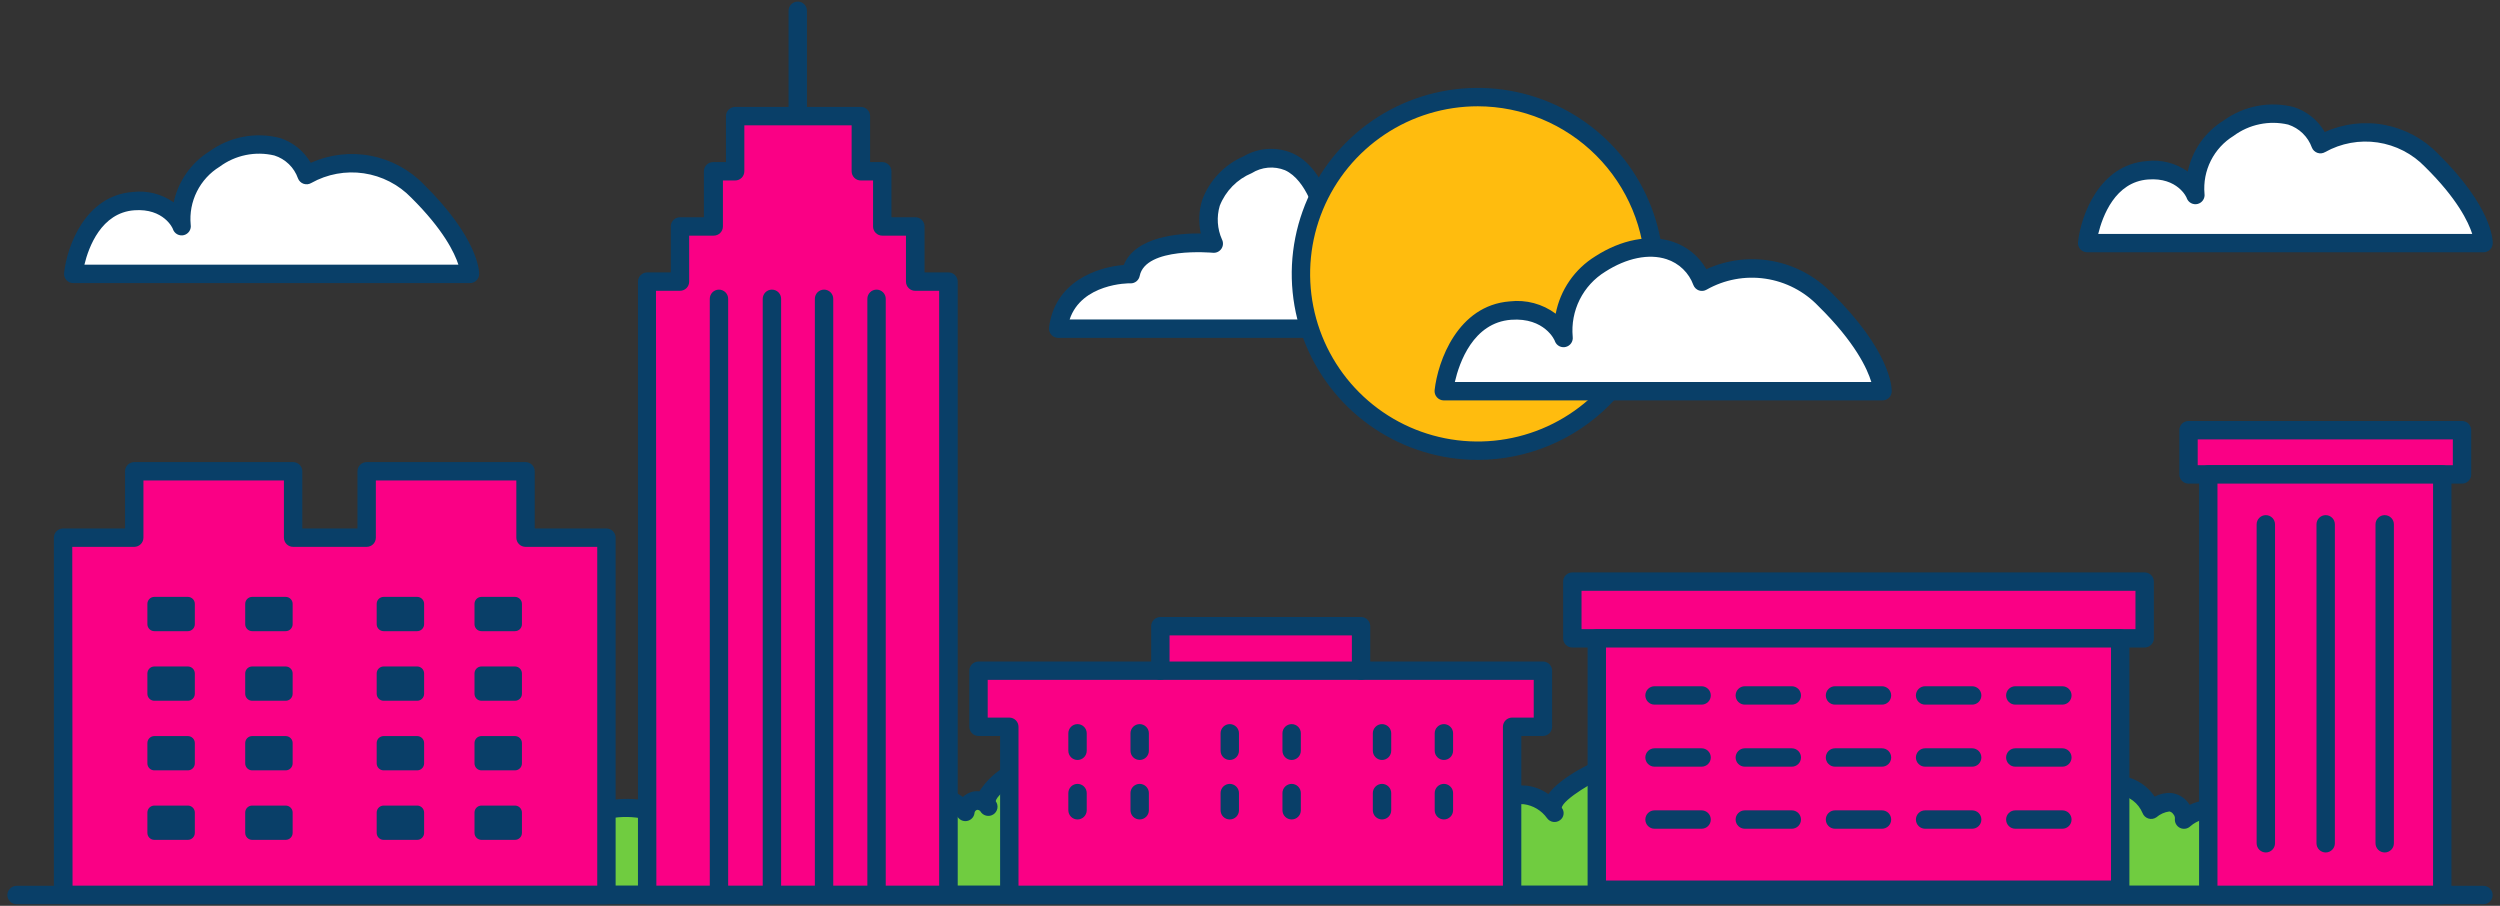 <svg viewBox="0 0 276 100" fill="none" xmlns="http://www.w3.org/2000/svg">
    <rect x="0" y="0" width="276" height="100" fill="#333333" stroke="none"/>
    <g class="cloudsSvg">
        <path
            d="M159.173 28.746C159.173 28.746 152.667 18.474 146.272 23.671C146.272 23.671 144.242 14.861 137.736 18.149C131.23 21.438 134.001 26.838 134.001 26.838C134.001 26.838 125.678 25.944 124.815 30.207C124.815 30.207 117.568 30.207 116.827 36.297H160.878L159.173 28.746Z"
            fill="white" />
        <path
            d="M160.878 37.302H116.827C116.683 37.302 116.541 37.271 116.409 37.212C116.278 37.152 116.161 37.066 116.066 36.957C115.97 36.851 115.898 36.725 115.854 36.589C115.81 36.452 115.796 36.308 115.812 36.166C116.441 31.091 121.11 29.487 124.064 29.253C125.353 26.097 130.154 25.752 132.57 25.772C132.293 24.541 132.349 23.259 132.732 22.057C133.128 20.993 133.735 20.021 134.517 19.197C135.298 18.374 136.238 17.717 137.279 17.266C138.095 16.784 139.013 16.502 139.959 16.444C140.905 16.386 141.851 16.553 142.72 16.931C144.983 17.946 146.232 20.504 146.78 22.087C148.103 21.316 149.655 21.035 151.165 21.296C156.057 22.087 159.823 27.954 159.985 28.198C160.043 28.3 160.088 28.409 160.117 28.523L161.822 36.064C161.855 36.212 161.855 36.365 161.822 36.512C161.789 36.66 161.723 36.798 161.629 36.917C161.539 37.031 161.425 37.125 161.296 37.191C161.166 37.258 161.024 37.296 160.878 37.302V37.302ZM118.086 35.272H159.609L158.229 29.182C157.661 28.34 154.514 23.904 150.88 23.326C150.172 23.218 149.449 23.268 148.763 23.474C148.076 23.679 147.444 24.034 146.912 24.513C146.778 24.623 146.619 24.697 146.448 24.728C146.278 24.759 146.103 24.746 145.939 24.69C145.775 24.634 145.629 24.537 145.513 24.408C145.397 24.28 145.316 24.124 145.278 23.955C145.278 23.955 144.313 19.895 141.857 18.789C141.264 18.551 140.623 18.456 139.986 18.512C139.349 18.569 138.735 18.775 138.193 19.114C137.393 19.447 136.668 19.937 136.061 20.556C135.454 21.175 134.978 21.91 134.661 22.717C134.298 23.945 134.384 25.262 134.904 26.432C134.988 26.595 135.026 26.778 135.014 26.961C135.002 27.144 134.941 27.32 134.837 27.471C134.732 27.622 134.589 27.742 134.423 27.818C134.256 27.894 134.072 27.924 133.889 27.904C133.818 27.904 126.47 27.213 125.82 30.471C125.773 30.704 125.645 30.913 125.46 31.061C125.274 31.21 125.042 31.288 124.805 31.283C124.582 31.253 119.405 31.304 118.086 35.272Z"
            fill="#093F68" />
    </g>
    <path
        d="M74.948 90.935C77.535 88.874 80.764 87.79 84.07 87.874C87.376 87.958 90.546 89.203 93.025 91.392C92.792 91.168 95.39 89.108 95.644 88.956C96.78 88.237 98.046 87.748 99.369 87.514C101.886 87.068 104.881 87.596 106.637 89.605C106.665 89.325 106.777 89.06 106.958 88.845C107.139 88.629 107.381 88.474 107.652 88.397C107.927 88.337 108.213 88.36 108.475 88.463C108.737 88.566 108.963 88.745 109.123 88.976C108.291 87.697 110.889 85.88 111.691 85.434C113.05 84.777 114.501 84.336 115.995 84.124C119.475 83.457 123.026 83.239 126.561 83.475C133.663 83.91 140.52 86.233 146.425 90.204C147.064 90.651 147.693 91.107 148.302 91.585C151.54 88.113 155.001 86.195 159.894 86.713C160.934 86.775 161.946 87.073 162.853 87.585C163.761 88.097 164.54 88.808 165.131 89.666C165.385 89.059 165.826 88.548 166.39 88.209C166.954 87.869 167.612 87.719 168.267 87.778C168.921 87.856 169.552 88.068 170.12 88.401C170.688 88.735 171.18 89.183 171.566 89.717C170.257 88.022 176.225 84.957 177.21 84.774C180.305 84.216 183.3 86.246 185.725 87.991C187.939 85.625 190.856 84.034 194.044 83.454C197.232 82.875 200.522 83.337 203.427 84.774C205.639 83.244 208.354 82.622 211.011 83.035C213.668 83.449 216.066 84.867 217.708 86.997C218.571 86.27 219.573 85.729 220.654 85.407C221.735 85.085 222.87 84.988 223.989 85.123C225.109 85.258 226.189 85.622 227.162 86.193C228.134 86.763 228.98 87.527 229.644 88.438C229.452 88.144 233.39 86.652 233.857 86.682C234.65 86.762 235.406 87.058 236.043 87.538C236.68 88.017 237.174 88.662 237.47 89.402C238.056 88.905 238.793 88.619 239.561 88.59C240.013 88.646 240.427 88.875 240.714 89.229C241.002 89.583 241.141 90.034 241.104 90.488C241.613 90.034 242.222 89.706 242.881 89.529C243.54 89.353 244.232 89.334 244.9 89.473C248.351 90.224 249.315 95.858 249.305 98.811H53.116C52.811 98.791 64.92 84.347 74.948 90.935Z"
        fill="#70CC40" />
    <path
        d="M249.315 99.806H53.116C52.894 99.817 52.675 99.756 52.492 99.632C52.309 99.507 52.171 99.326 52.101 99.116C51.613 97.674 57.521 93.026 57.571 92.965C63.885 88.073 69.975 86.875 74.826 89.697C77.466 87.83 80.628 86.846 83.861 86.886C87.093 86.926 90.23 87.988 92.822 89.92C93.518 89.254 94.265 88.643 95.055 88.093C96.296 87.314 97.674 86.78 99.115 86.52C100.35 86.267 101.623 86.267 102.857 86.518C104.092 86.769 105.264 87.267 106.302 87.981C106.591 87.715 106.939 87.521 107.317 87.413C107.582 87.35 107.857 87.333 108.129 87.362C108.89 86.162 109.95 85.179 111.204 84.51C112.625 83.804 114.15 83.332 115.721 83.109C119.316 82.404 122.987 82.172 126.642 82.419C133.925 82.862 140.956 85.249 147.003 89.331C147.409 89.605 147.815 89.889 148.211 90.194C151.824 86.581 155.509 85.18 160.005 85.657C161.904 85.808 163.695 86.603 165.08 87.91C165.512 87.489 166.029 87.166 166.596 86.961C167.163 86.756 167.768 86.675 168.369 86.723C169.294 86.8 170.181 87.126 170.937 87.666C172.368 85.697 176.276 83.881 177.027 83.739C180.143 83.17 183.056 84.825 185.604 86.621C187.918 84.402 190.843 82.927 194.003 82.384C197.163 81.841 200.413 82.257 203.336 83.576C205.614 82.18 208.305 81.614 210.954 81.972C213.602 82.331 216.045 83.593 217.87 85.545C219.722 84.332 221.944 83.815 224.141 84.086C226.338 84.357 228.367 85.4 229.868 87.027C231.15 86.377 232.516 85.909 233.928 85.636C234.718 85.698 235.484 85.939 236.168 86.34C236.852 86.74 237.436 87.291 237.876 87.951C238.425 87.651 239.048 87.51 239.673 87.545C240.034 87.583 240.384 87.692 240.703 87.866C241.022 88.041 241.303 88.276 241.53 88.56C241.607 88.654 241.678 88.752 241.743 88.854C242.803 88.343 244.002 88.197 245.154 88.438C249.264 89.341 250.361 95.36 250.35 98.771C250.353 98.907 250.328 99.043 250.277 99.17C250.226 99.297 250.15 99.412 250.053 99.509C249.957 99.606 249.841 99.682 249.715 99.733C249.588 99.784 249.452 99.809 249.315 99.806ZM55.278 97.776H248.27C248.077 94.863 247.041 90.955 244.697 90.448C244.187 90.344 243.66 90.36 243.158 90.496C242.656 90.631 242.192 90.883 241.804 91.229C241.652 91.37 241.461 91.461 241.256 91.49C241.051 91.519 240.842 91.485 240.657 91.392C240.474 91.298 240.323 91.151 240.225 90.969C240.127 90.788 240.087 90.581 240.109 90.377C240.116 90.288 240.104 90.199 240.074 90.115C240.044 90.031 239.998 89.954 239.936 89.889C239.887 89.812 239.824 89.746 239.749 89.693C239.674 89.641 239.589 89.604 239.5 89.585C238.967 89.656 238.466 89.882 238.059 90.234C237.932 90.321 237.787 90.378 237.635 90.401C237.483 90.424 237.328 90.412 237.182 90.366C237.035 90.32 236.901 90.241 236.789 90.136C236.677 90.03 236.591 89.901 236.536 89.757C236.31 89.219 235.948 88.75 235.485 88.394C235.022 88.038 234.475 87.808 233.897 87.727C232.729 88.066 231.591 88.504 230.497 89.037C230.425 89.148 230.332 89.245 230.223 89.321C230.111 89.395 229.986 89.446 229.854 89.471C229.723 89.496 229.587 89.495 229.456 89.468C229.325 89.44 229.201 89.387 229.09 89.312C228.979 89.236 228.885 89.139 228.812 89.027C228.229 88.24 227.492 87.581 226.646 87.09C225.8 86.598 224.862 86.283 223.891 86.165C222.919 86.048 221.934 86.129 220.995 86.404C220.056 86.68 219.183 87.144 218.429 87.768C218.323 87.869 218.196 87.945 218.058 87.993C217.919 88.04 217.772 88.057 217.627 88.042C217.483 88.026 217.345 87.98 217.22 87.907C217.096 87.833 216.989 87.734 216.906 87.616C215.427 85.702 213.273 84.426 210.884 84.049C208.496 83.671 206.053 84.221 204.056 85.586C203.904 85.701 203.722 85.77 203.531 85.786C203.341 85.803 203.15 85.765 202.98 85.677C200.274 84.355 197.216 83.933 194.252 84.471C191.289 85.01 188.575 86.481 186.507 88.671C186.339 88.86 186.106 88.98 185.854 89.006C185.603 89.032 185.35 88.963 185.147 88.814C182.782 87.098 180.072 85.302 177.412 85.769C176.337 85.992 172.52 88.265 172.419 89.179C172.499 89.28 172.558 89.397 172.592 89.522C172.626 89.647 172.635 89.777 172.616 89.905C172.598 90.034 172.554 90.157 172.487 90.267C172.42 90.378 172.331 90.474 172.226 90.549C172.118 90.63 171.995 90.688 171.864 90.72C171.733 90.752 171.597 90.758 171.463 90.738C171.33 90.717 171.202 90.67 171.088 90.599C170.973 90.528 170.873 90.436 170.795 90.326C170.495 89.905 170.111 89.55 169.667 89.285C169.223 89.019 168.73 88.848 168.217 88.783C167.783 88.741 167.347 88.834 166.968 89.05C166.59 89.267 166.289 89.596 166.105 89.991C166.042 90.173 165.928 90.333 165.778 90.453C165.627 90.573 165.445 90.647 165.253 90.667C165.061 90.688 164.868 90.653 164.695 90.567C164.523 90.481 164.378 90.349 164.278 90.184C163.769 89.46 163.103 88.862 162.33 88.433C161.556 88.004 160.695 87.756 159.812 87.707C155.671 87.271 152.454 88.631 149.074 92.275C148.9 92.46 148.662 92.574 148.408 92.593C148.155 92.611 147.903 92.534 147.703 92.376C147.105 91.909 146.485 91.453 145.866 91.036C140.113 87.17 133.43 84.917 126.51 84.51C123.059 84.282 119.593 84.5 116.198 85.159C114.789 85.34 113.419 85.745 112.138 86.357C111.123 86.946 109.905 88.073 109.935 88.468C110.016 88.58 110.073 88.707 110.103 88.842C110.132 88.976 110.135 89.116 110.109 89.251C110.083 89.386 110.03 89.515 109.953 89.629C109.876 89.744 109.777 89.841 109.661 89.915C109.545 89.99 109.415 90.04 109.279 90.063C109.143 90.085 109.004 90.08 108.87 90.047C108.736 90.015 108.61 89.955 108.5 89.872C108.39 89.789 108.298 89.684 108.23 89.565V89.565C108.187 89.508 108.129 89.464 108.063 89.437C107.997 89.41 107.925 89.401 107.855 89.412C107.788 89.436 107.728 89.476 107.682 89.529C107.636 89.583 107.604 89.647 107.591 89.717C107.575 89.916 107.501 90.106 107.378 90.263C107.255 90.421 107.088 90.538 106.898 90.601C106.708 90.664 106.504 90.669 106.312 90.617C106.119 90.564 105.946 90.456 105.814 90.305C104.211 88.458 101.409 88.204 99.501 88.55C98.309 88.762 97.169 89.199 96.141 89.839C95.371 90.41 94.639 91.03 93.949 91.696C93.905 91.851 93.825 91.994 93.716 92.112C93.525 92.301 93.268 92.407 93 92.407C92.732 92.407 92.475 92.301 92.284 92.112V92.112C89.986 90.097 87.054 88.95 83.998 88.872C80.942 88.795 77.955 89.79 75.557 91.686C75.391 91.83 75.181 91.915 74.962 91.93C74.742 91.945 74.524 91.888 74.339 91.767C73.245 91.044 72.012 90.556 70.72 90.332C69.427 90.109 68.102 90.155 66.828 90.468C61.875 91.554 57.419 95.543 55.278 97.776V97.776ZM230.517 87.91L230.588 88.032L230.517 87.91Z"
        fill="#093F68" />
    <path d="M236.77 64.19H173.586V70.472H236.77V64.19Z" fill="#FA0085" />
    <path
        d="M236.77 71.487H173.586C173.317 71.487 173.059 71.38 172.868 71.19C172.678 71 172.571 70.742 172.571 70.472V64.21C172.571 63.941 172.678 63.682 172.868 63.492C173.059 63.302 173.317 63.195 173.586 63.195H236.77C237.039 63.195 237.297 63.302 237.487 63.492C237.678 63.682 237.785 63.941 237.785 64.21V70.493C237.779 70.758 237.67 71.011 237.48 71.197C237.291 71.383 237.035 71.487 236.77 71.487V71.487ZM174.601 69.457H235.755V65.225H174.601V69.457Z"
        fill="#093F68" />
    <path d="M234.06 70.472H176.286V98.222H234.06V70.472Z" fill="#FA0085" />
    <path
        d="M234.07 99.238H176.286C176.017 99.238 175.759 99.131 175.568 98.94C175.378 98.75 175.271 98.492 175.271 98.223V70.472C175.271 70.203 175.378 69.945 175.568 69.755C175.759 69.564 176.017 69.457 176.286 69.457H234.07C234.339 69.457 234.597 69.564 234.788 69.755C234.978 69.945 235.085 70.203 235.085 70.472V98.223C235.085 98.492 234.978 98.75 234.788 98.94C234.597 99.131 234.339 99.238 234.07 99.238ZM177.301 97.208H233.055V71.487H177.301V97.208Z"
        fill="#093F68" />
    <path d="M271.807 47.493H241.611V52.385H271.807V47.493Z" fill="#FA0085" />
    <path
        d="M271.807 53.39H241.611C241.342 53.39 241.084 53.283 240.893 53.093C240.703 52.902 240.596 52.644 240.596 52.375V47.493C240.596 47.224 240.703 46.965 240.893 46.775C241.084 46.585 241.342 46.478 241.611 46.478H271.807C272.077 46.478 272.335 46.585 272.525 46.775C272.716 46.965 272.822 47.224 272.822 47.493V52.375C272.822 52.644 272.716 52.902 272.525 53.093C272.335 53.283 272.077 53.39 271.807 53.39ZM242.626 51.36H270.792V48.508H242.626V51.36Z"
        fill="#093F68" />
    <path d="M269.625 52.375H243.793V98.801H269.625V52.375Z" fill="#FA0085" />
    <path
        d="M269.625 99.826H243.793C243.524 99.826 243.266 99.719 243.076 99.529C242.885 99.339 242.778 99.081 242.778 98.811V52.375C242.778 52.106 242.885 51.848 243.076 51.657C243.266 51.467 243.524 51.36 243.793 51.36H269.625C269.894 51.36 270.153 51.467 270.343 51.657C270.533 51.848 270.64 52.106 270.64 52.375V98.811C270.64 99.081 270.533 99.339 270.343 99.529C270.153 99.719 269.894 99.826 269.625 99.826ZM244.808 97.796H268.61V53.39H244.808V97.796Z"
        fill="#093F68" />
    <path
        d="M150.271 74.045V69.133H128.104V74.045H108.027V80.237H111.427V98.811H166.938V80.237H170.338V74.045H150.271Z"
        fill="#FA0085" />
    <path
        d="M166.938 99.826H111.427C111.158 99.826 110.9 99.719 110.71 99.529C110.519 99.339 110.412 99.081 110.412 98.811V81.252H108.027C107.758 81.252 107.5 81.145 107.309 80.954C107.119 80.764 107.012 80.506 107.012 80.237V74.045C107.012 73.776 107.119 73.518 107.309 73.328C107.5 73.137 107.758 73.03 108.027 73.03H127.089V69.133C127.089 68.864 127.196 68.605 127.386 68.415C127.576 68.225 127.835 68.118 128.104 68.118H150.261C150.53 68.118 150.789 68.225 150.979 68.415C151.169 68.605 151.276 68.864 151.276 69.133V73.03H170.338C170.607 73.03 170.865 73.137 171.056 73.328C171.246 73.518 171.353 73.776 171.353 74.045V80.237C171.353 80.506 171.246 80.764 171.056 80.954C170.865 81.145 170.607 81.252 170.338 81.252H167.953V98.811C167.953 99.081 167.846 99.339 167.655 99.529C167.465 99.719 167.207 99.826 166.938 99.826ZM112.442 97.796H165.923V80.237C165.923 79.968 166.03 79.709 166.22 79.519C166.41 79.329 166.668 79.222 166.938 79.222H169.323V75.06H150.261C149.992 75.06 149.734 74.953 149.544 74.763C149.353 74.573 149.246 74.314 149.246 74.045V70.148H129.119V74.045C129.119 74.314 129.012 74.573 128.821 74.763C128.631 74.953 128.373 75.06 128.104 75.06H109.042V79.222H111.427C111.697 79.222 111.955 79.329 112.145 79.519C112.335 79.709 112.442 79.968 112.442 80.237V97.796Z"
        fill="#093F68" />
    <path d="M58.018 59.358V52.03H40.479V59.358H32.359V52.03H14.82V59.358H6.963V98.811H66.919V59.358H58.018Z"
        fill="#FA0085" />
    <path
        d="M66.95 99.826H6.963C6.694 99.826 6.436 99.719 6.246 99.529C6.055 99.339 5.948 99.08 5.948 98.811V59.358C5.948 59.089 6.055 58.831 6.246 58.641C6.436 58.45 6.694 58.343 6.963 58.343H13.805V52.03C13.805 51.761 13.912 51.502 14.102 51.312C14.292 51.122 14.55 51.015 14.82 51.015H32.359C32.628 51.015 32.886 51.122 33.077 51.312C33.267 51.502 33.374 51.761 33.374 52.03V58.343H39.464V52.03C39.464 51.761 39.571 51.502 39.761 51.312C39.951 51.122 40.21 51.015 40.479 51.015H58.018C58.287 51.015 58.545 51.122 58.736 51.312C58.926 51.502 59.033 51.761 59.033 52.03V58.343H66.95C67.219 58.343 67.477 58.45 67.668 58.641C67.858 58.831 67.965 59.089 67.965 59.358V98.811C67.965 99.08 67.858 99.339 67.668 99.529C67.477 99.719 67.219 99.826 66.95 99.826ZM8.009 97.796H65.935V60.373H58.018C57.749 60.373 57.491 60.266 57.3 60.076C57.11 59.886 57.003 59.627 57.003 59.358V53.045H41.494V59.358C41.494 59.627 41.387 59.886 41.197 60.076C41.006 60.266 40.748 60.373 40.479 60.373H32.359C32.09 60.373 31.831 60.266 31.641 60.076C31.451 59.886 31.344 59.627 31.344 59.358V53.045H15.835V59.358C15.835 59.627 15.728 59.886 15.537 60.076C15.347 60.266 15.089 60.373 14.82 60.373H7.978L8.009 97.796Z"
        fill="#093F68" />
    <path
        d="M101.044 31.09V24.99H97.38V18.88H95.015V12.78H81.13V18.88H78.765V24.99H75.111V31.09H71.447V98.811H104.698V31.09H101.044Z"
        fill="#FA0085" />
    <path
        d="M104.698 99.826H71.447C71.177 99.826 70.919 99.719 70.729 99.529C70.538 99.339 70.431 99.08 70.431 98.811V31.09C70.431 30.821 70.538 30.563 70.729 30.373C70.919 30.182 71.177 30.075 71.447 30.075H74.055V25C74.055 24.731 74.162 24.473 74.352 24.283C74.543 24.092 74.801 23.985 75.07 23.985H77.709V18.91C77.709 18.641 77.816 18.383 78.006 18.193C78.197 18.002 78.455 17.895 78.724 17.895H80.145V12.82C80.145 12.551 80.252 12.293 80.442 12.103C80.633 11.912 80.891 11.805 81.16 11.805H95.045C95.314 11.805 95.573 11.912 95.763 12.103C95.953 12.293 96.06 12.551 96.06 12.82V17.895H97.4C97.669 17.895 97.927 18.002 98.118 18.193C98.308 18.383 98.415 18.641 98.415 18.91V23.985H101.054C101.323 23.985 101.581 24.092 101.772 24.283C101.962 24.473 102.069 24.731 102.069 25V30.075H104.718C104.987 30.075 105.246 30.182 105.436 30.373C105.626 30.563 105.733 30.821 105.733 31.09V98.811C105.733 98.946 105.706 99.08 105.654 99.204C105.602 99.329 105.525 99.442 105.429 99.536C105.332 99.631 105.218 99.705 105.093 99.755C104.967 99.805 104.833 99.829 104.698 99.826V99.826ZM72.462 97.796H103.683V32.105H101.034C100.765 32.105 100.506 31.998 100.316 31.808C100.126 31.618 100.019 31.36 100.019 31.09V26.015H97.4C97.131 26.015 96.873 25.909 96.682 25.718C96.492 25.528 96.385 25.27 96.385 25V19.925H95.035C94.766 19.925 94.508 19.819 94.317 19.628C94.127 19.438 94.02 19.18 94.02 18.91V13.835H82.175V18.91C82.175 19.18 82.068 19.438 81.878 19.628C81.687 19.819 81.429 19.925 81.16 19.925H79.81V25C79.81 25.27 79.703 25.528 79.513 25.718C79.323 25.909 79.064 26.015 78.795 26.015H76.085V31.09C76.085 31.36 75.978 31.618 75.788 31.808C75.597 31.998 75.339 32.105 75.07 32.105H72.421L72.462 97.796Z"
        fill="#093F68" />
    <path
        d="M88.072 13.795C87.803 13.795 87.545 13.688 87.354 13.498C87.164 13.307 87.057 13.049 87.057 12.78V1.189C87.057 0.919 87.164 0.661 87.354 0.471C87.545 0.281 87.803 0.174 88.072 0.174C88.341 0.174 88.6 0.281 88.79 0.471C88.98 0.661 89.087 0.919 89.087 1.189V12.78C89.087 13.049 88.98 13.307 88.79 13.498C88.6 13.688 88.341 13.795 88.072 13.795Z"
        fill="#093F68" />
    <path
        d="M79.374 99.826C79.104 99.826 78.846 99.719 78.656 99.529C78.466 99.339 78.359 99.081 78.359 98.811V32.989C78.359 32.719 78.466 32.461 78.656 32.271C78.846 32.081 79.104 31.974 79.374 31.974C79.643 31.974 79.901 32.081 80.091 32.271C80.282 32.461 80.389 32.719 80.389 32.989V98.811C80.389 99.081 80.282 99.339 80.091 99.529C79.901 99.719 79.643 99.826 79.374 99.826Z"
        fill="#093F68" />
    <path
        d="M85.22 99.826C84.951 99.826 84.693 99.719 84.502 99.529C84.312 99.339 84.205 99.081 84.205 98.811V32.989C84.205 32.719 84.312 32.461 84.502 32.271C84.693 32.081 84.951 31.974 85.22 31.974C85.489 31.974 85.747 32.081 85.938 32.271C86.128 32.461 86.235 32.719 86.235 32.989V98.811C86.235 99.081 86.128 99.339 85.938 99.529C85.747 99.719 85.489 99.826 85.22 99.826Z"
        fill="#093F68" />
    <path
        d="M90.975 99.826C90.706 99.826 90.448 99.719 90.257 99.529C90.067 99.339 89.96 99.081 89.96 98.811V32.989C89.96 32.719 90.067 32.461 90.257 32.271C90.448 32.081 90.706 31.974 90.975 31.974C91.244 31.974 91.502 32.081 91.693 32.271C91.883 32.461 91.99 32.719 91.99 32.989V98.811C91.99 99.081 91.883 99.339 91.693 99.529C91.502 99.719 91.244 99.826 90.975 99.826Z"
        fill="#093F68" />
    <path
        d="M96.771 99.826C96.501 99.826 96.243 99.719 96.053 99.529C95.863 99.339 95.756 99.081 95.756 98.811V32.989C95.756 32.719 95.863 32.461 96.053 32.271C96.243 32.081 96.501 31.974 96.771 31.974C97.04 31.974 97.298 32.081 97.489 32.271C97.679 32.461 97.786 32.719 97.786 32.989V98.811C97.786 99.081 97.679 99.339 97.489 99.529C97.298 99.719 97.04 99.826 96.771 99.826Z"
        fill="#093F68" />
    <path
        d="M20.737 65.895H17.043C16.616 65.895 16.271 66.24 16.271 66.666V68.909C16.271 69.335 16.616 69.681 17.043 69.681H20.737C21.163 69.681 21.509 69.335 21.509 68.909V66.666C21.509 66.24 21.163 65.895 20.737 65.895Z"
        fill="#093F68" />
    <path
        d="M31.537 65.895H27.842C27.416 65.895 27.071 66.24 27.071 66.666V68.909C27.071 69.335 27.416 69.681 27.842 69.681H31.537C31.963 69.681 32.308 69.335 32.308 68.909V66.666C32.308 66.24 31.963 65.895 31.537 65.895Z"
        fill="#093F68" />
    <path
        d="M20.737 73.578H17.043C16.616 73.578 16.271 73.924 16.271 74.35V76.593C16.271 77.019 16.616 77.364 17.043 77.364H20.737C21.163 77.364 21.509 77.019 21.509 76.593V74.35C21.509 73.924 21.163 73.578 20.737 73.578Z"
        fill="#093F68" />
    <path
        d="M31.537 73.578H27.842C27.416 73.578 27.071 73.924 27.071 74.35V76.593C27.071 77.019 27.416 77.364 27.842 77.364H31.537C31.963 77.364 32.308 77.019 32.308 76.593V74.35C32.308 73.924 31.963 73.578 31.537 73.578Z"
        fill="#093F68" />
    <path
        d="M20.737 81.262H17.043C16.616 81.262 16.271 81.607 16.271 82.033V84.276C16.271 84.703 16.616 85.048 17.043 85.048H20.737C21.163 85.048 21.509 84.703 21.509 84.276V82.033C21.509 81.607 21.163 81.262 20.737 81.262Z"
        fill="#093F68" />
    <path
        d="M31.537 81.262H27.842C27.416 81.262 27.071 81.607 27.071 82.033V84.276C27.071 84.703 27.416 85.048 27.842 85.048H31.537C31.963 85.048 32.308 84.703 32.308 84.276V82.033C32.308 81.607 31.963 81.262 31.537 81.262Z"
        fill="#093F68" />
    <path
        d="M20.737 88.935H17.043C16.616 88.935 16.271 89.281 16.271 89.707V91.95C16.271 92.376 16.616 92.721 17.043 92.721H20.737C21.163 92.721 21.509 92.376 21.509 91.95V89.707C21.509 89.281 21.163 88.935 20.737 88.935Z"
        fill="#093F68" />
    <path
        d="M31.537 88.935H27.842C27.416 88.935 27.071 89.281 27.071 89.707V91.95C27.071 92.376 27.416 92.721 27.842 92.721H31.537C31.963 92.721 32.308 92.376 32.308 91.95V89.707C32.308 89.281 31.963 88.935 31.537 88.935Z"
        fill="#093F68" />
    <path
        d="M46.051 65.895H42.357C41.931 65.895 41.585 66.24 41.585 66.666V68.909C41.585 69.335 41.931 69.681 42.357 69.681H46.051C46.477 69.681 46.823 69.335 46.823 68.909V66.666C46.823 66.24 46.477 65.895 46.051 65.895Z"
        fill="#093F68" />
    <path
        d="M56.851 65.895H53.156C52.73 65.895 52.385 66.24 52.385 66.666V68.909C52.385 69.335 52.73 69.681 53.156 69.681H56.851C57.277 69.681 57.622 69.335 57.622 68.909V66.666C57.622 66.24 57.277 65.895 56.851 65.895Z"
        fill="#093F68" />
    <path
        d="M46.051 73.578H42.357C41.931 73.578 41.585 73.924 41.585 74.35V76.593C41.585 77.019 41.931 77.364 42.357 77.364H46.051C46.477 77.364 46.823 77.019 46.823 76.593V74.35C46.823 73.924 46.477 73.578 46.051 73.578Z"
        fill="#093F68" />
    <path
        d="M56.851 73.578H53.156C52.73 73.578 52.385 73.924 52.385 74.35V76.593C52.385 77.019 52.73 77.364 53.156 77.364H56.851C57.277 77.364 57.622 77.019 57.622 76.593V74.35C57.622 73.924 57.277 73.578 56.851 73.578Z"
        fill="#093F68" />
    <path
        d="M46.051 81.262H42.357C41.931 81.262 41.585 81.607 41.585 82.033V84.276C41.585 84.703 41.931 85.048 42.357 85.048H46.051C46.477 85.048 46.823 84.703 46.823 84.276V82.033C46.823 81.607 46.477 81.262 46.051 81.262Z"
        fill="#093F68" />
    <path
        d="M56.851 81.262H53.156C52.73 81.262 52.385 81.607 52.385 82.033V84.276C52.385 84.703 52.73 85.048 53.156 85.048H56.851C57.277 85.048 57.622 84.703 57.622 84.276V82.033C57.622 81.607 57.277 81.262 56.851 81.262Z"
        fill="#093F68" />
    <path
        d="M46.051 88.935H42.357C41.931 88.935 41.585 89.281 41.585 89.707V91.95C41.585 92.376 41.931 92.721 42.357 92.721H46.051C46.477 92.721 46.823 92.376 46.823 91.95V89.707C46.823 89.281 46.477 88.935 46.051 88.935Z"
        fill="#093F68" />
    <path
        d="M56.851 88.935H53.156C52.73 88.935 52.385 89.281 52.385 89.707V91.95C52.385 92.376 52.73 92.721 53.156 92.721H56.851C57.277 92.721 57.622 92.376 57.622 91.95V89.707C57.622 89.281 57.277 88.935 56.851 88.935Z"
        fill="#093F68" />
    <path
        d="M274.172 99.826H1.828C1.558 99.826 1.3 99.719 1.11 99.529C0.92 99.339 0.813 99.081 0.813 98.811C0.813 98.542 0.92 98.284 1.11 98.094C1.3 97.903 1.558 97.796 1.828 97.796H274.172C274.442 97.796 274.7 97.903 274.89 98.094C275.08 98.284 275.187 98.542 275.187 98.811C275.187 99.081 275.08 99.339 274.89 99.529C274.7 99.719 274.442 99.826 274.172 99.826Z"
        fill="#093F68" />
    <path
        d="M163.152 49.756C173.931 49.756 182.67 41.018 182.67 30.238C182.67 19.458 173.931 10.72 163.152 10.72C152.372 10.72 143.633 19.458 143.633 30.238C143.633 41.018 152.372 49.756 163.152 49.756Z"
        fill="#FFBC0E" />
    <path
        d="M163.152 50.771C159.09 50.773 155.119 49.571 151.741 47.316C148.363 45.061 145.73 41.855 144.174 38.103C142.618 34.351 142.21 30.222 143.001 26.238C143.793 22.254 145.747 18.595 148.619 15.722C151.49 12.849 155.149 10.893 159.132 10.1C163.115 9.307 167.244 9.713 170.997 11.266C174.75 12.82 177.957 15.452 180.214 18.829C182.471 22.206 183.675 26.176 183.675 30.238C183.67 35.68 181.506 40.898 177.659 44.748C173.811 48.597 168.594 50.763 163.152 50.771V50.771ZM163.152 11.734C159.492 11.732 155.913 12.816 152.869 14.848C149.825 16.88 147.452 19.769 146.05 23.15C144.648 26.531 144.28 30.251 144.992 33.841C145.705 37.431 147.467 40.729 150.054 43.318C152.641 45.907 155.938 47.67 159.528 48.385C163.118 49.1 166.839 48.734 170.22 47.334C173.602 45.934 176.492 43.562 178.526 40.519C180.56 37.476 181.645 33.898 181.645 30.238C181.637 25.335 179.686 20.634 176.22 17.166C172.754 13.698 168.055 11.745 163.152 11.734V11.734Z"
        fill="#093F68" />
    <path
        d="M118.959 83.901C118.689 83.901 118.431 83.794 118.241 83.604C118.051 83.413 117.944 83.155 117.944 82.886V80.957C117.944 80.688 118.051 80.43 118.241 80.24C118.431 80.049 118.689 79.942 118.959 79.942C119.228 79.942 119.486 80.049 119.676 80.24C119.867 80.43 119.974 80.688 119.974 80.957V82.886C119.974 83.155 119.867 83.413 119.676 83.604C119.486 83.794 119.228 83.901 118.959 83.901Z"
        fill="#093F68" />
    <path
        d="M125.82 83.901C125.551 83.901 125.293 83.794 125.102 83.604C124.912 83.413 124.805 83.155 124.805 82.886V80.957C124.805 80.688 124.912 80.43 125.102 80.24C125.293 80.049 125.551 79.942 125.82 79.942C126.089 79.942 126.347 80.049 126.538 80.24C126.728 80.43 126.835 80.688 126.835 80.957V82.886C126.835 83.155 126.728 83.413 126.538 83.604C126.347 83.794 126.089 83.901 125.82 83.901Z"
        fill="#093F68" />
    <path
        d="M135.767 83.901C135.498 83.901 135.24 83.794 135.049 83.604C134.859 83.413 134.752 83.155 134.752 82.886V80.957C134.752 80.688 134.859 80.43 135.049 80.24C135.24 80.049 135.498 79.942 135.767 79.942C136.036 79.942 136.294 80.049 136.485 80.24C136.675 80.43 136.782 80.688 136.782 80.957V82.886C136.782 83.155 136.675 83.413 136.485 83.604C136.294 83.794 136.036 83.901 135.767 83.901Z"
        fill="#093F68" />
    <path
        d="M142.598 83.901C142.329 83.901 142.071 83.794 141.88 83.604C141.69 83.413 141.583 83.155 141.583 82.886V80.957C141.583 80.688 141.69 80.43 141.88 80.24C142.071 80.049 142.329 79.942 142.598 79.942C142.867 79.942 143.125 80.049 143.316 80.24C143.506 80.43 143.613 80.688 143.613 80.957V82.886C143.613 83.155 143.506 83.413 143.316 83.604C143.125 83.794 142.867 83.901 142.598 83.901Z"
        fill="#093F68" />
    <path
        d="M152.575 83.901C152.306 83.901 152.048 83.794 151.858 83.604C151.667 83.413 151.56 83.155 151.56 82.886V80.957C151.56 80.688 151.667 80.43 151.858 80.24C152.048 80.049 152.306 79.942 152.575 79.942C152.845 79.942 153.103 80.049 153.293 80.24C153.483 80.43 153.59 80.688 153.59 80.957V82.886C153.59 83.155 153.483 83.413 153.293 83.604C153.103 83.794 152.845 83.901 152.575 83.901Z"
        fill="#093F68" />
    <path
        d="M159.406 83.901C159.137 83.901 158.879 83.794 158.689 83.604C158.498 83.413 158.391 83.155 158.391 82.886V80.957C158.391 80.688 158.498 80.43 158.689 80.24C158.879 80.049 159.137 79.942 159.406 79.942C159.676 79.942 159.934 80.049 160.124 80.24C160.314 80.43 160.421 80.688 160.421 80.957V82.886C160.421 83.155 160.314 83.413 160.124 83.604C159.934 83.794 159.676 83.901 159.406 83.901Z"
        fill="#093F68" />
    <path
        d="M118.959 90.468C118.689 90.468 118.431 90.361 118.241 90.171C118.051 89.98 117.944 89.722 117.944 89.453V87.555C117.944 87.286 118.051 87.028 118.241 86.837C118.431 86.647 118.689 86.54 118.959 86.54C119.228 86.54 119.486 86.647 119.676 86.837C119.867 87.028 119.974 87.286 119.974 87.555V89.484C119.966 89.747 119.855 89.998 119.666 90.182C119.476 90.365 119.223 90.468 118.959 90.468V90.468Z"
        fill="#093F68" />
    <path
        d="M125.82 90.468C125.551 90.468 125.293 90.361 125.102 90.171C124.912 89.98 124.805 89.722 124.805 89.453V87.555C124.805 87.286 124.912 87.028 125.102 86.837C125.293 86.647 125.551 86.54 125.82 86.54C126.089 86.54 126.347 86.647 126.538 86.837C126.728 87.028 126.835 87.286 126.835 87.555V89.484C126.827 89.747 126.717 89.998 126.527 90.182C126.338 90.365 126.084 90.468 125.82 90.468V90.468Z"
        fill="#093F68" />
    <path
        d="M135.767 90.468C135.498 90.468 135.24 90.361 135.049 90.171C134.859 89.98 134.752 89.722 134.752 89.453V87.555C134.752 87.286 134.859 87.028 135.049 86.837C135.24 86.647 135.498 86.54 135.767 86.54C136.036 86.54 136.294 86.647 136.485 86.837C136.675 87.028 136.782 87.286 136.782 87.555V89.484C136.774 89.747 136.664 89.998 136.474 90.182C136.285 90.365 136.031 90.468 135.767 90.468V90.468Z"
        fill="#093F68" />
    <path
        d="M142.598 90.468C142.329 90.468 142.071 90.361 141.88 90.171C141.69 89.98 141.583 89.722 141.583 89.453V87.555C141.583 87.286 141.69 87.028 141.88 86.837C142.071 86.647 142.329 86.54 142.598 86.54C142.867 86.54 143.125 86.647 143.316 86.837C143.506 87.028 143.613 87.286 143.613 87.555V89.484C143.605 89.747 143.495 89.998 143.305 90.182C143.116 90.365 142.862 90.468 142.598 90.468V90.468Z"
        fill="#093F68" />
    <path
        d="M152.575 90.468C152.306 90.468 152.048 90.361 151.858 90.171C151.667 89.98 151.56 89.722 151.56 89.453V87.555C151.56 87.286 151.667 87.028 151.858 86.837C152.048 86.647 152.306 86.54 152.575 86.54C152.845 86.54 153.103 86.647 153.293 86.837C153.483 87.028 153.59 87.286 153.59 87.555V89.484C153.583 89.747 153.472 89.998 153.283 90.182C153.093 90.365 152.839 90.468 152.575 90.468V90.468Z"
        fill="#093F68" />
    <path
        d="M159.406 90.468C159.137 90.468 158.879 90.361 158.689 90.171C158.498 89.98 158.391 89.722 158.391 89.453V87.555C158.391 87.286 158.498 87.028 158.689 86.837C158.879 86.647 159.137 86.54 159.406 86.54C159.676 86.54 159.934 86.647 160.124 86.837C160.314 87.028 160.421 87.286 160.421 87.555V89.484C160.413 89.747 160.303 89.998 160.114 90.182C159.924 90.365 159.67 90.468 159.406 90.468V90.468Z"
        fill="#093F68" />
    <path
        d="M150.261 75.06H128.104C127.835 75.06 127.576 74.953 127.386 74.763C127.196 74.573 127.089 74.314 127.089 74.045C127.089 73.776 127.196 73.518 127.386 73.328C127.576 73.137 127.835 73.03 128.104 73.03H150.261C150.53 73.03 150.789 73.137 150.979 73.328C151.169 73.518 151.276 73.776 151.276 74.045C151.276 74.314 151.169 74.573 150.979 74.763C150.789 74.953 150.53 75.06 150.261 75.06V75.06Z"
        fill="#093F68" />
    <path
        d="M187.867 77.791H182.66C182.391 77.791 182.133 77.684 181.942 77.493C181.752 77.303 181.645 77.045 181.645 76.776C181.645 76.507 181.752 76.248 181.942 76.058C182.133 75.868 182.391 75.761 182.66 75.761H187.857C188.126 75.761 188.384 75.868 188.575 76.058C188.765 76.248 188.872 76.507 188.872 76.776C188.872 77.045 188.765 77.303 188.575 77.493C188.384 77.684 188.126 77.791 187.857 77.791H187.867Z"
        fill="#093F68" />
    <path
        d="M197.814 77.791H192.627C192.358 77.791 192.1 77.684 191.91 77.493C191.719 77.303 191.612 77.045 191.612 76.776C191.612 76.507 191.719 76.248 191.91 76.058C192.1 75.868 192.358 75.761 192.627 75.761H197.814C198.083 75.761 198.341 75.868 198.532 76.058C198.722 76.248 198.829 76.507 198.829 76.776C198.829 77.045 198.722 77.303 198.532 77.493C198.341 77.684 198.083 77.791 197.814 77.791Z"
        fill="#093F68" />
    <path
        d="M207.771 77.791H202.584C202.315 77.791 202.057 77.684 201.867 77.493C201.676 77.303 201.569 77.045 201.569 76.776C201.569 76.507 201.676 76.248 201.867 76.058C202.057 75.868 202.315 75.761 202.584 75.761H207.771C208.04 75.761 208.298 75.868 208.489 76.058C208.679 76.248 208.786 76.507 208.786 76.776C208.786 77.045 208.679 77.303 208.489 77.493C208.298 77.684 208.04 77.791 207.771 77.791Z"
        fill="#093F68" />
    <path
        d="M217.728 77.791H212.531C212.262 77.791 212.004 77.684 211.814 77.493C211.623 77.303 211.516 77.045 211.516 76.776C211.516 76.507 211.623 76.248 211.814 76.058C212.004 75.868 212.262 75.761 212.531 75.761H217.728C217.997 75.761 218.256 75.868 218.446 76.058C218.636 76.248 218.743 76.507 218.743 76.776C218.743 77.045 218.636 77.303 218.446 77.493C218.256 77.684 217.997 77.791 217.728 77.791Z"
        fill="#093F68" />
    <path
        d="M227.685 77.791H222.489C222.219 77.791 221.961 77.684 221.771 77.493C221.581 77.303 221.474 77.045 221.474 76.776C221.474 76.507 221.581 76.248 221.771 76.058C221.961 75.868 222.219 75.761 222.489 75.761H227.685C227.955 75.761 228.213 75.868 228.403 76.058C228.594 76.248 228.7 76.507 228.7 76.776C228.7 77.045 228.594 77.303 228.403 77.493C228.213 77.684 227.955 77.791 227.685 77.791Z"
        fill="#093F68" />
    <path
        d="M187.867 84.642H182.66C182.391 84.642 182.133 84.535 181.942 84.344C181.752 84.154 181.645 83.896 181.645 83.627C181.645 83.358 181.752 83.1 181.942 82.909C182.133 82.719 182.391 82.612 182.66 82.612H187.857C188.126 82.612 188.384 82.719 188.575 82.909C188.765 83.1 188.872 83.358 188.872 83.627C188.872 83.896 188.765 84.154 188.575 84.344C188.384 84.535 188.126 84.642 187.857 84.642H187.867Z"
        fill="#093F68" />
    <path
        d="M197.814 84.642H192.627C192.358 84.642 192.1 84.535 191.91 84.344C191.719 84.154 191.612 83.896 191.612 83.627C191.612 83.358 191.719 83.1 191.91 82.909C192.1 82.719 192.358 82.612 192.627 82.612H197.814C198.083 82.612 198.341 82.719 198.532 82.909C198.722 83.1 198.829 83.358 198.829 83.627C198.829 83.896 198.722 84.154 198.532 84.344C198.341 84.535 198.083 84.642 197.814 84.642Z"
        fill="#093F68" />
    <path
        d="M207.771 84.642H202.584C202.315 84.642 202.057 84.535 201.867 84.344C201.676 84.154 201.569 83.896 201.569 83.627C201.569 83.358 201.676 83.1 201.867 82.909C202.057 82.719 202.315 82.612 202.584 82.612H207.771C208.04 82.612 208.298 82.719 208.489 82.909C208.679 83.1 208.786 83.358 208.786 83.627C208.786 83.896 208.679 84.154 208.489 84.344C208.298 84.535 208.04 84.642 207.771 84.642Z"
        fill="#093F68" />
    <path
        d="M217.728 84.642H212.531C212.262 84.642 212.004 84.535 211.814 84.344C211.623 84.154 211.516 83.896 211.516 83.627C211.516 83.358 211.623 83.1 211.814 82.909C212.004 82.719 212.262 82.612 212.531 82.612H217.728C217.997 82.612 218.256 82.719 218.446 82.909C218.636 83.1 218.743 83.358 218.743 83.627C218.743 83.896 218.636 84.154 218.446 84.344C218.256 84.535 217.997 84.642 217.728 84.642Z"
        fill="#093F68" />
    <path
        d="M227.685 84.642H222.489C222.219 84.642 221.961 84.535 221.771 84.344C221.581 84.154 221.474 83.896 221.474 83.627C221.474 83.358 221.581 83.1 221.771 82.909C221.961 82.719 222.219 82.612 222.489 82.612H227.685C227.955 82.612 228.213 82.719 228.403 82.909C228.594 83.1 228.7 83.358 228.7 83.627C228.7 83.896 228.594 84.154 228.403 84.344C228.213 84.535 227.955 84.642 227.685 84.642Z"
        fill="#093F68" />
    <path
        d="M187.867 91.493H182.66C182.391 91.493 182.133 91.386 181.942 91.196C181.752 91.005 181.645 90.747 181.645 90.478C181.645 90.209 181.752 89.951 181.942 89.76C182.133 89.57 182.391 89.463 182.66 89.463H187.857C188.126 89.463 188.384 89.57 188.575 89.76C188.765 89.951 188.872 90.209 188.872 90.478C188.872 90.747 188.765 91.005 188.575 91.196C188.384 91.386 188.126 91.493 187.857 91.493H187.867Z"
        fill="#093F68" />
    <path
        d="M197.814 91.493H192.627C192.358 91.493 192.1 91.386 191.91 91.196C191.719 91.005 191.612 90.747 191.612 90.478C191.612 90.209 191.719 89.951 191.91 89.76C192.1 89.57 192.358 89.463 192.627 89.463H197.814C198.083 89.463 198.341 89.57 198.532 89.76C198.722 89.951 198.829 90.209 198.829 90.478C198.829 90.747 198.722 91.005 198.532 91.196C198.341 91.386 198.083 91.493 197.814 91.493Z"
        fill="#093F68" />
    <path
        d="M207.771 91.493H202.584C202.315 91.493 202.057 91.386 201.867 91.196C201.676 91.005 201.569 90.747 201.569 90.478C201.569 90.209 201.676 89.951 201.867 89.76C202.057 89.57 202.315 89.463 202.584 89.463H207.771C208.04 89.463 208.298 89.57 208.489 89.76C208.679 89.951 208.786 90.209 208.786 90.478C208.786 90.747 208.679 91.005 208.489 91.196C208.298 91.386 208.04 91.493 207.771 91.493Z"
        fill="#093F68" />
    <path
        d="M217.728 91.493H212.531C212.262 91.493 212.004 91.386 211.814 91.196C211.623 91.005 211.516 90.747 211.516 90.478C211.516 90.209 211.623 89.951 211.814 89.76C212.004 89.57 212.262 89.463 212.531 89.463H217.728C217.997 89.463 218.256 89.57 218.446 89.76C218.636 89.951 218.743 90.209 218.743 90.478C218.743 90.747 218.636 91.005 218.446 91.196C218.256 91.386 217.997 91.493 217.728 91.493Z"
        fill="#093F68" />
    <path
        d="M227.685 91.493H222.489C222.219 91.493 221.961 91.386 221.771 91.196C221.581 91.005 221.474 90.747 221.474 90.478C221.474 90.209 221.581 89.951 221.771 89.76C221.961 89.57 222.219 89.463 222.489 89.463H227.685C227.955 89.463 228.213 89.57 228.403 89.76C228.594 89.951 228.7 90.209 228.7 90.478C228.7 90.747 228.594 91.005 228.403 91.196C228.213 91.386 227.955 91.493 227.685 91.493Z"
        fill="#093F68" />
    <path
        d="M250.147 94.112C249.878 94.112 249.62 94.005 249.43 93.815C249.239 93.624 249.132 93.366 249.132 93.097V57.887C249.132 57.617 249.239 57.359 249.43 57.169C249.62 56.978 249.878 56.872 250.147 56.872C250.417 56.872 250.675 56.978 250.865 57.169C251.055 57.359 251.162 57.617 251.162 57.887V93.097C251.162 93.366 251.055 93.624 250.865 93.815C250.675 94.005 250.417 94.112 250.147 94.112Z"
        fill="#093F68" />
    <path
        d="M256.755 94.112C256.486 94.112 256.228 94.005 256.037 93.815C255.847 93.624 255.74 93.366 255.74 93.097V57.887C255.74 57.617 255.847 57.359 256.037 57.169C256.228 56.978 256.486 56.872 256.755 56.872C257.024 56.872 257.282 56.978 257.473 57.169C257.663 57.359 257.77 57.617 257.77 57.887V93.097C257.77 93.366 257.663 93.624 257.473 93.815C257.282 94.005 257.024 94.112 256.755 94.112Z"
        fill="#093F68" />
    <path
        d="M263.271 94.112C263.002 94.112 262.744 94.005 262.554 93.815C262.363 93.624 262.256 93.366 262.256 93.097V57.887C262.256 57.617 262.363 57.359 262.554 57.169C262.744 56.978 263.002 56.872 263.271 56.872C263.541 56.872 263.799 56.978 263.989 57.169C264.179 57.359 264.286 57.617 264.286 57.887V93.097C264.286 93.366 264.179 93.624 263.989 93.815C263.799 94.005 263.541 94.112 263.271 94.112Z"
        fill="#093F68" />
    <g class="cloudsSvg">
        <path
            d="M159.386 43.189C159.386 43.189 160.32 34.785 166.755 34.288C171.302 33.943 172.622 37.333 172.622 37.333C172.471 35.726 172.771 34.11 173.488 32.665C174.206 31.22 175.311 30.003 176.682 29.152C181.483 26.107 186.324 27.051 187.908 31.121C190.071 29.905 192.575 29.438 195.031 29.792C197.487 30.146 199.757 31.302 201.488 33.08C207.883 39.403 207.832 43.23 207.832 43.23L159.386 43.189Z"
            fill="white" />
        <path
            d="M207.822 44.204H159.386C159.244 44.203 159.103 44.171 158.974 44.112C158.844 44.052 158.729 43.966 158.635 43.859C158.541 43.754 158.469 43.63 158.425 43.495C158.382 43.361 158.367 43.218 158.381 43.078C158.736 39.88 160.919 33.719 166.674 33.273C168.477 33.061 170.293 33.548 171.749 34.633C172 33.329 172.519 32.092 173.274 31C174.029 29.908 175.003 28.985 176.134 28.289C179.006 26.442 182.102 25.853 184.629 26.675C186.218 27.185 187.558 28.271 188.385 29.72C190.673 28.673 193.231 28.36 195.704 28.826C198.178 29.291 200.447 30.511 202.199 32.319C208.715 38.764 208.847 42.743 208.847 43.169C208.85 43.305 208.825 43.44 208.775 43.566C208.724 43.692 208.649 43.807 208.553 43.904C208.458 44 208.344 44.076 208.218 44.128C208.092 44.18 207.958 44.206 207.822 44.204V44.204ZM160.614 42.174H206.594C206.157 40.733 204.828 37.81 200.757 33.8C199.197 32.165 197.136 31.098 194.9 30.767C192.664 30.436 190.382 30.86 188.415 31.974C188.288 32.05 188.146 32.098 187.999 32.114C187.852 32.129 187.703 32.113 187.562 32.065C187.425 32.016 187.299 31.939 187.194 31.837C187.089 31.735 187.007 31.612 186.953 31.476C186.71 30.805 186.316 30.198 185.803 29.702C185.289 29.206 184.669 28.834 183.99 28.614C182.041 27.974 179.574 28.482 177.22 29.994C176.011 30.739 175.034 31.806 174.399 33.075C173.765 34.345 173.497 35.767 173.627 37.18C173.659 37.426 173.601 37.675 173.463 37.881C173.324 38.087 173.115 38.235 172.875 38.297C172.634 38.362 172.378 38.335 172.155 38.223C171.932 38.111 171.759 37.92 171.668 37.688C171.668 37.586 170.521 35.029 166.826 35.303C162.634 35.617 161.101 40.043 160.614 42.174V42.174Z"
            fill="#093F68" />
    </g>
    <g class="cloudsSvg">
        <path
            d="M8.08 30.238C8.08 30.238 8.923 22.646 14.728 22.199C18.788 21.884 20.037 24.94 20.037 24.94C19.9 23.49 20.17 22.032 20.815 20.727C21.46 19.422 22.456 18.322 23.691 17.55C28.035 14.759 32.41 15.652 33.841 19.327C35.795 18.225 38.059 17.802 40.279 18.123C42.499 18.445 44.55 19.492 46.112 21.103C51.898 26.817 51.847 30.238 51.847 30.238H8.08Z"
            fill="white" />
        <path
            d="M51.847 31.253H8.08C7.938 31.253 7.798 31.223 7.669 31.165C7.54 31.107 7.424 31.023 7.329 30.918C7.233 30.811 7.161 30.686 7.117 30.549C7.074 30.413 7.059 30.269 7.075 30.126C7.4 27.213 9.389 21.59 14.657 21.194C16.253 21.007 17.861 21.415 19.174 22.341C19.422 21.182 19.901 20.085 20.583 19.115C21.265 18.145 22.136 17.323 23.143 16.698C24.25 15.899 25.52 15.354 26.862 15.101C28.204 14.848 29.585 14.895 30.907 15.236C32.341 15.698 33.552 16.674 34.308 17.977C36.386 17.042 38.703 16.772 40.94 17.202C43.178 17.633 45.229 18.743 46.812 20.382C52.73 26.229 52.902 29.862 52.902 30.248C52.901 30.384 52.873 30.518 52.819 30.643C52.764 30.768 52.686 30.88 52.587 30.974C52.489 31.068 52.373 31.141 52.245 31.189C52.118 31.236 51.983 31.258 51.847 31.253ZM9.318 29.223H50.608C50.182 27.903 48.944 25.335 45.402 21.823C44 20.373 42.157 19.426 40.162 19.133C38.166 18.839 36.129 19.214 34.368 20.2C34.242 20.276 34.1 20.324 33.952 20.34C33.805 20.355 33.656 20.339 33.516 20.291C33.375 20.243 33.247 20.164 33.14 20.06C33.033 19.957 32.95 19.831 32.897 19.692C32.688 19.097 32.344 18.559 31.891 18.12C31.438 17.682 30.889 17.355 30.288 17.165C29.252 16.919 28.175 16.902 27.132 17.116C26.088 17.33 25.105 17.769 24.249 18.403C23.172 19.064 22.302 20.014 21.738 21.144C21.172 22.274 20.935 23.54 21.052 24.797C21.096 25.049 21.044 25.308 20.906 25.523C20.768 25.737 20.554 25.892 20.307 25.956C20.059 26.02 19.797 25.988 19.572 25.868C19.347 25.747 19.176 25.546 19.093 25.305C19.093 25.224 18.078 22.971 14.82 23.214C11.176 23.488 9.785 27.284 9.318 29.223Z"
            fill="#093F68" />
    </g>
    <g class="cloudsSvg">
        <path
            d="M230.426 26.837C230.426 26.837 231.258 19.245 237.074 18.799C241.185 18.484 242.372 21.539 242.372 21.539C242.239 20.089 242.512 18.631 243.158 17.326C243.805 16.021 244.802 14.922 246.037 14.15C250.371 11.359 254.745 12.242 256.187 15.926C258.14 14.827 260.402 14.405 262.62 14.727C264.838 15.048 266.887 16.094 268.448 17.703C274.233 23.407 274.183 26.837 274.183 26.837H230.426Z"
            fill="white" />
        <path
            d="M274.172 27.853H230.426C230.283 27.853 230.141 27.824 230.01 27.766C229.879 27.708 229.762 27.623 229.666 27.517C229.57 27.411 229.498 27.285 229.454 27.149C229.41 27.012 229.395 26.868 229.411 26.726C229.736 23.813 231.735 18.19 236.993 17.784C238.597 17.591 240.215 18.004 241.53 18.941C241.771 17.779 242.248 16.679 242.93 15.708C243.613 14.738 244.487 13.917 245.499 13.297C246.604 12.498 247.872 11.951 249.212 11.697C250.552 11.442 251.932 11.486 253.253 11.826C254.688 12.29 255.9 13.27 256.654 14.576C258.733 13.639 261.052 13.368 263.292 13.798C265.532 14.229 267.584 15.341 269.169 16.982C275.086 22.818 275.208 26.452 275.198 26.848C275.196 26.981 275.169 27.113 275.116 27.235C275.064 27.358 274.988 27.469 274.893 27.562C274.798 27.656 274.685 27.729 274.562 27.779C274.438 27.829 274.306 27.854 274.172 27.853V27.853ZM231.644 25.823H272.934C272.508 24.503 271.28 21.925 267.727 18.423C266.327 16.971 264.485 16.023 262.489 15.727C260.493 15.431 258.455 15.805 256.694 16.789C256.568 16.864 256.427 16.911 256.281 16.926C256.135 16.941 255.988 16.925 255.849 16.877C255.71 16.83 255.583 16.753 255.476 16.652C255.37 16.551 255.287 16.428 255.233 16.292C255.019 15.697 254.671 15.159 254.218 14.719C253.764 14.279 253.215 13.949 252.614 13.754C251.579 13.512 250.503 13.499 249.462 13.715C248.421 13.93 247.439 14.37 246.585 15.003C245.51 15.665 244.642 16.612 244.075 17.74C243.509 18.867 243.267 20.13 243.377 21.387C243.413 21.634 243.356 21.886 243.217 22.094C243.079 22.302 242.868 22.451 242.626 22.514C242.387 22.576 242.133 22.548 241.912 22.436C241.692 22.324 241.52 22.135 241.429 21.905C241.429 21.813 240.414 19.56 237.145 19.814C233.501 20.088 232.121 23.874 231.644 25.823V25.823Z"
            fill="#093F68" />
    </g>

</svg>